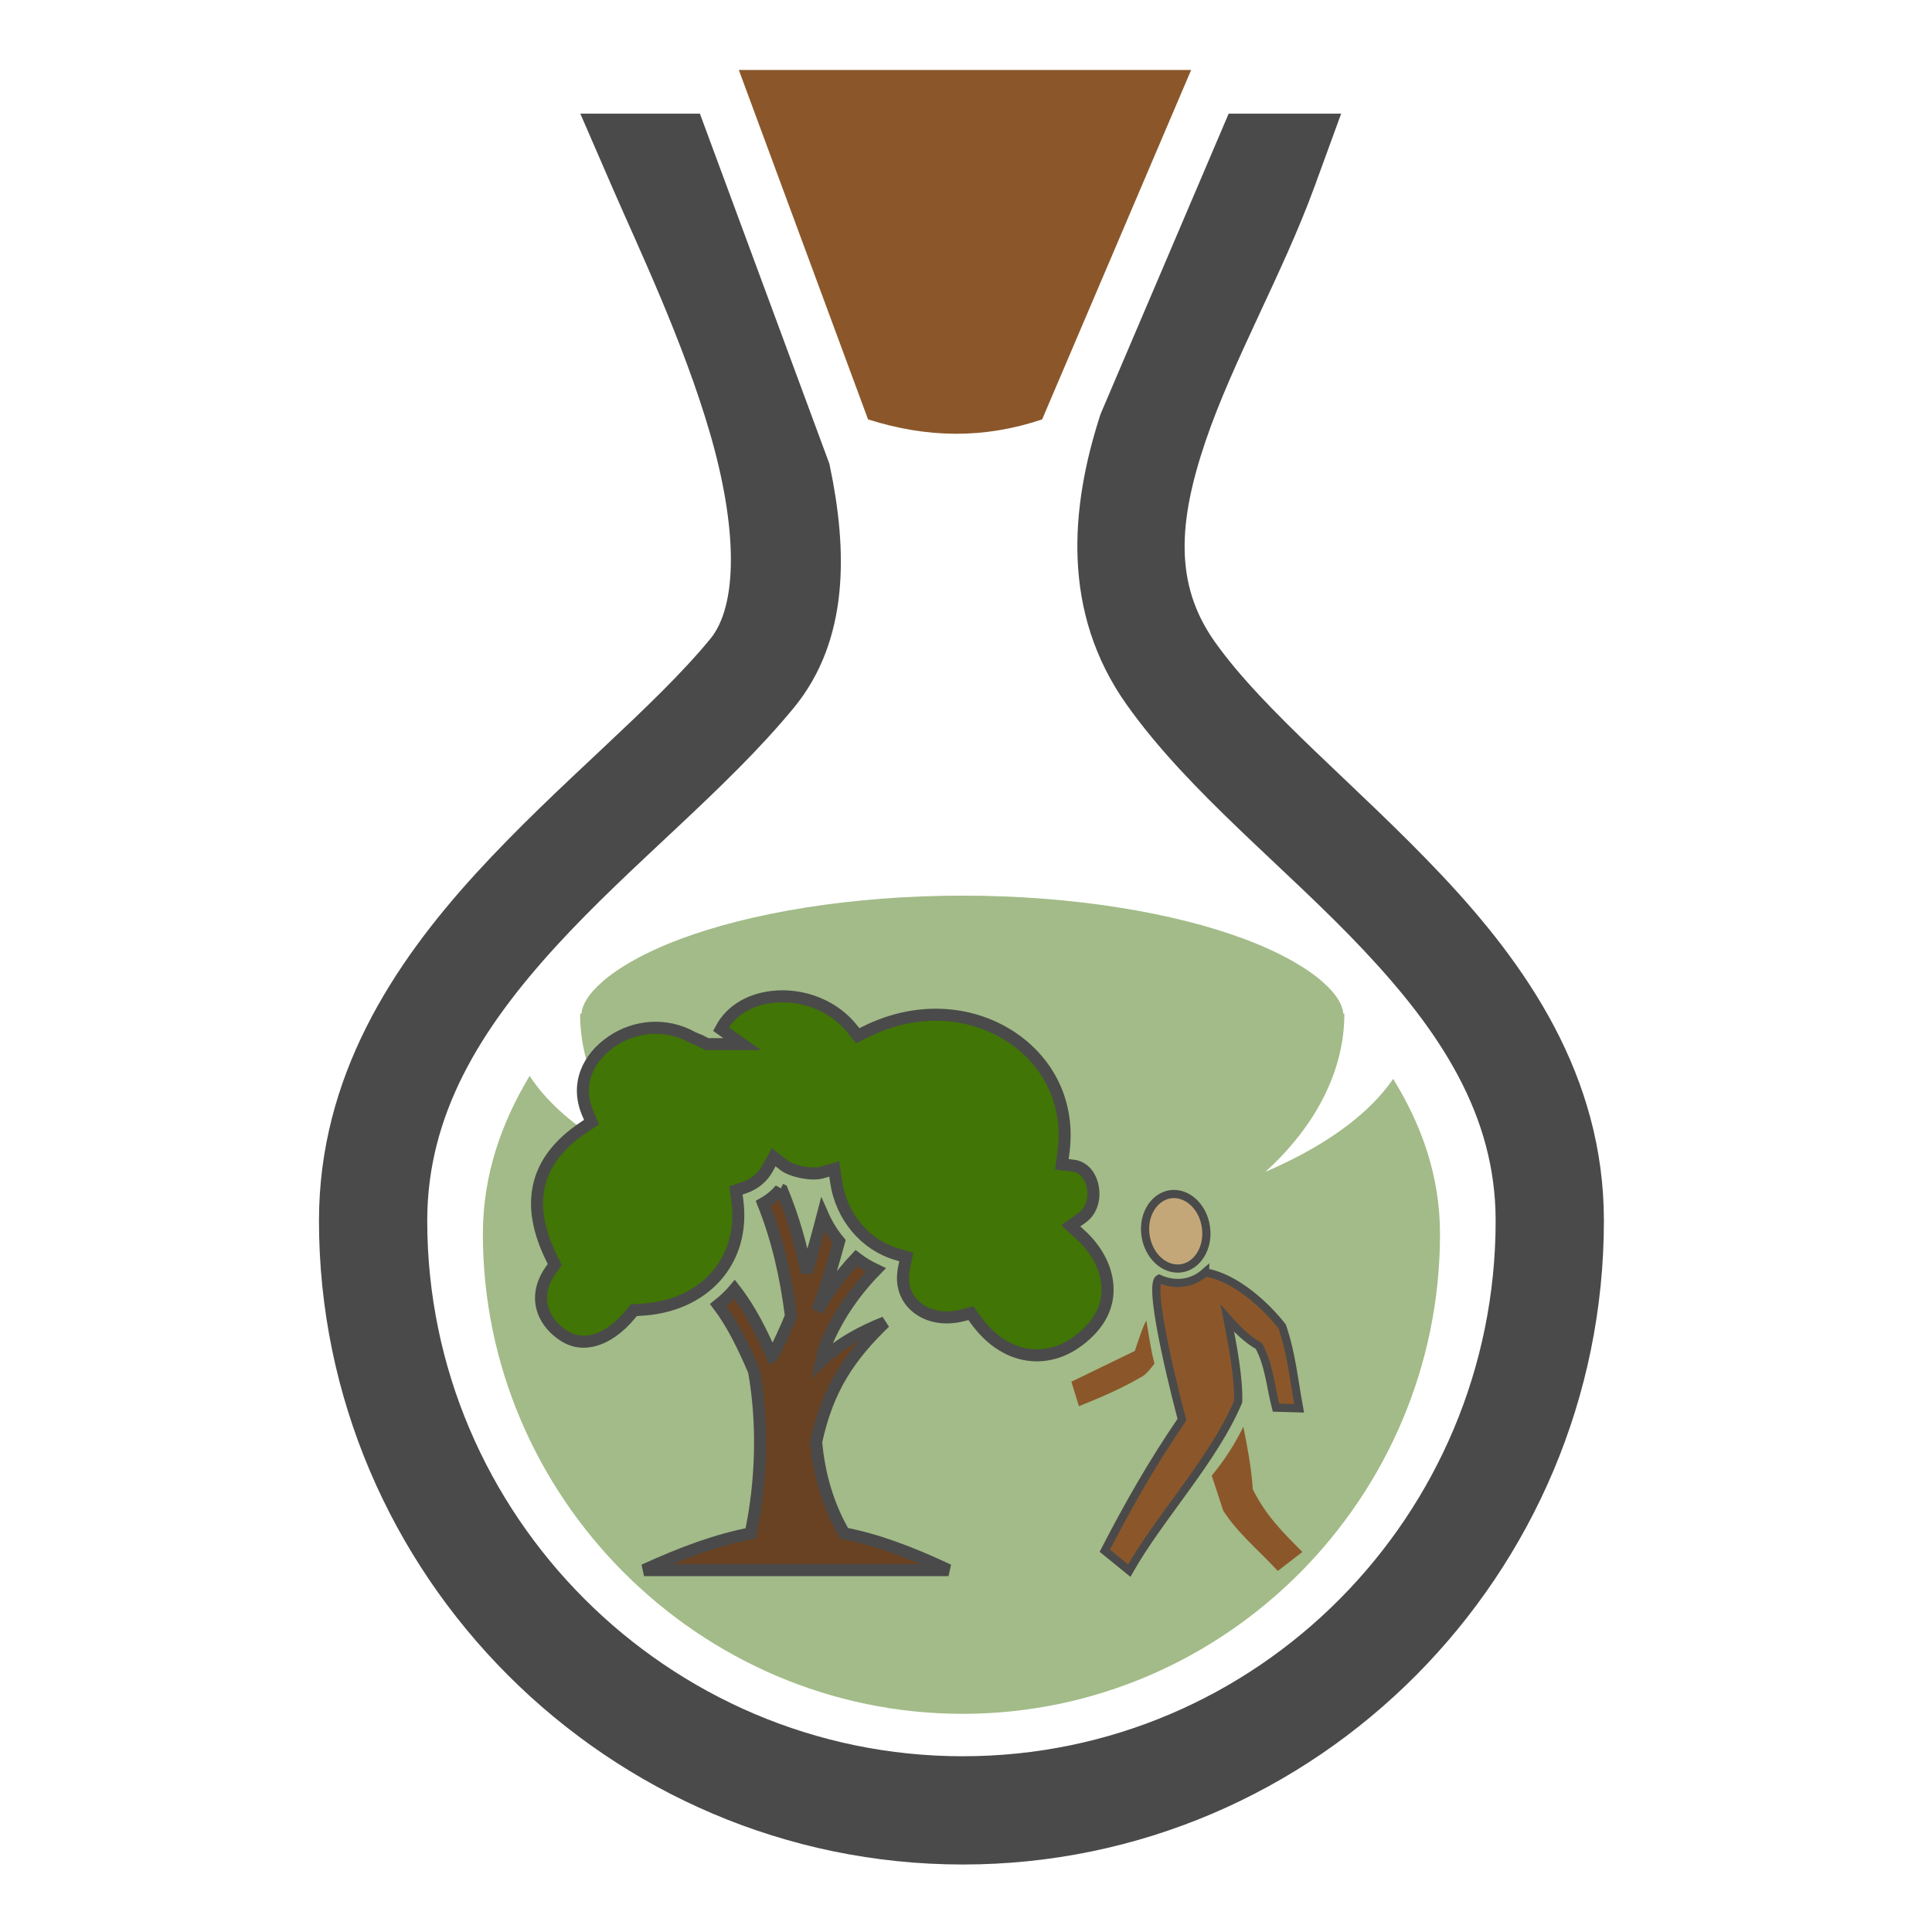 <?xml version="1.0" encoding="UTF-8" standalone="no"?>
<svg
   xmlns:dc="http://purl.org/dc/elements/1.1/"
   xmlns:cc="http://creativecommons.org/ns#"
   xmlns:rdf="http://www.w3.org/1999/02/22-rdf-syntax-ns#"
   xmlns:svg="http://www.w3.org/2000/svg"
   xmlns="http://www.w3.org/2000/svg"
   xmlns:sodipodi="http://sodipodi.sourceforge.net/DTD/sodipodi-0.dtd"
   xmlns:inkscape="http://www.inkscape.org/namespaces/inkscape"
   viewBox="0 0 512 512"
   style="height: 64px; width: 64px;"
   version="1.1"
   id="svg12"
   sodipodi:docname="potion-marche-sylvestre.svg"
   inkscape:version="0.92.3 (2405546, 2018-03-11)"
   inkscape:export-filename="/home/plic/Téléchargements/potion-marche-sylvestre.png"
   inkscape:export-xdpi="24"
   inkscape:export-ydpi="24">
  <defs
     id="defs16" />
  <sodipodi:namedview
     pagecolor="#ffffff"
     bordercolor="#666666"
     borderopacity="1"
     objecttolerance="10"
     gridtolerance="10"
     guidetolerance="10"
     inkscape:pageopacity="0"
     inkscape:pageshadow="2"
     inkscape:window-width="1282"
     inkscape:window-height="672"
     id="namedview14"
     showgrid="false"
     inkscape:zoom="0.95898438"
     inkscape:cx="494.7943"
     inkscape:cy="256"
     inkscape:window-x="2552"
     inkscape:window-y="368"
     inkscape:window-maximized="0"
     inkscape:current-layer="svg12" />
  <g
     class=""
     transform="translate(0,0)"
     style="touch-action: none;"
     id="g10">
    <g
       transform="translate(512, 0) scale(-1, 1) rotate(0, 256, 256)"
       id="g8">
      <path
         d="M196.336 18.547L235.822 111.145C251.25 116.335 266.288 116.105 281.957 111.148L316.203 18.548L196.336 18.548Z"
         class=""
         fill="#8b572a"
         fill-opacity="1"
         id="path2" />
      <path
         d="M163.73 35.12L168.31 47.67C176.595 70.375 189.89 93.59 197.268 115.354C204.644 137.118 206.368 155.736 194.128 173C180.448 192.295 155.54 212.036 133.506 235.426C111.472 258.816 91.95 286.95 91.95 323.506C91.95 414.502 165.813 489.113 256.86 489.113C347.906 489.113 422.467 414.551 422.467 323.506C422.467 287.153 403.834 258.531 382.121 234.779C360.409 211.027 335.274 191.207 319.891 172.474C310.711 161.298 311.808 138.338 319.011 113.526C326.213 88.714 338.276 63.489 344.919 48.186L350.589 35.12L330 35.12L297.018 124.307C292.39 146.27 292.218 168.227 305.448 184.337C322.942 205.639 348.034 225.189 368.328 247.389C388.623 269.587 403.778 293.496 403.778 323.505C403.778 404.357 337.714 470.425 256.858 470.425C176.005 470.425 110.638 404.41 110.638 323.505C110.638 293.557 126.392 270.23 147.108 248.239C167.828 226.249 193.148 206.689 209.371 183.809C225.455 161.124 223.323 135.209 215.661 111.505L191.399 54.612C191.283 54.347 191.157 54.074 191.042 53.81L191.059 53.81L183.089 35.12L163.73 35.12Z"
         class=""
         fill="#4a4a4a"
         fill-opacity="1"
         stroke="#4a4a4a"
         stroke-opacity="1"
         stroke-width="10"
         id="path4" />
      <path
         d="M256.955 237.354C227.429 237.354 200.711 241.929 182.203 248.854C172.949 252.316 165.789 256.404 161.471 260.224C157.543 263.7 156.208 266.427 155.997 268.644L155.73 268.644C155.73 283.991 163.538 298.634 176.646 310.531C176.141 310.314 175.621 310.104 175.123 309.881C164.396 305.101 155.441 299.503 148.736 292.929C146.506 290.742 144.496 288.397 142.799 285.909C135.319 298.049 130.384 311.497 130.384 327.049C130.384 396.819 187.129 454.181 256.901 454.181C326.673 454.181 384.031 396.821 384.031 327.051C384.031 311.328 379.108 297.567 371.641 285.121C369.839 287.903 367.641 290.511 365.175 292.929C358.47 299.503 349.515 305.099 338.788 309.882C338.344 310.08 337.88 310.267 337.432 310.462C350.492 298.577 358.269 283.962 358.269 268.645L357.915 268.645C357.705 266.429 356.369 263.702 352.44 260.227C348.123 256.407 340.963 252.317 331.71 248.857C313.2 241.931 286.48 237.357 256.955 237.357Z"
         class="selected"
         fill="#a2bb88"
         fill-opacity="1"
         id="path6" />
    </g>
  </g>
  <g
     id="g834"
     class=""
     transform="matrix(0.319,0,0,0.319,136.334,257.426)">
    <g
       id="g832">
      <path
         id="path828"
         class=""
         d="m 222.156,20.72 c -1.423,0.01 -2.843,0.065 -4.25,0.155 -20.084,1.29 -37.527,10.342 -46.375,27.03 l 17.626,12.532 H 159.845 C 149.512,55.181 160.257,60.171 148.47,55.157 125.312,42.039 99.683,45.517 81.22,57.969 61.158,71.496 50.486,93.775 60.97,118.062 l 3.093,7.156 -6.47,4.31 C 36.158,143.888 24.596,159.921 20.469,177.654 16.34,195.39 19.65,215.64 31,238.5 l 2.47,5.03 -3.25,4.564 c -13.796,19.38 -8.88,38.668 5.968,51.03 10.043,8.364 19.48,9.982 29.656,7.407 10.177,-2.574 21.15,-10.15 30.72,-21.874 l 2.655,-3.25 4.155,-0.187 c 27.728,-1.2 49.69,-11.635 63.97,-27.72 14.28,-16.085 21.22,-37.98 17.718,-63.906 L 184.03,182 l 7.25,-2.5 c 8.066,-2.768 14.73,-8.15 18.814,-15.53 l 5.28,-9.564 8.626,6.72 c 6.39,4.976 22.988,8.397 31.375,5.968 l 10.28,-2.97 1.564,10.595 c 4.3,29.362 24.393,52.534 50.06,60.155 l 8.25,2.438 -1.75,8.437 c -3.162,14.99 1.497,26.075 10.44,33.406 8.94,7.332 22.793,10.683 38.75,6.438 l 6.217,-1.656 3.782,5.25 c 13.513,18.845 29.945,28.087 46.342,29.562 16.398,1.475 33.29,-4.745 48.032,-19.594 12.624,-12.716 16.654,-26.51 15.062,-40.437 -1.59,-13.93 -9.318,-28.12 -21.75,-39.533 l -8.5,-7.812 9.406,-6.688 c 7.878,-5.6 10.74,-15.92 8.907,-25.5 -1.833,-9.58 -7.527,-16.677 -16.345,-17.78 l -9.375,-1.157 1.28,-9.375 C 461.869,108.306 442.407,73.225 410.685,53.217 378.962,33.207 335.012,28.731 291.903,50.122 l -6.72,3.344 -4.717,-5.876 C 267.002,30.794 246.443,21.822 226.433,20.808 c -1.43,-0.072 -2.857,-0.104 -4.28,-0.093 z"
         inkscape:connector-curvature="0"
         style="fill:#417505;fill-opacity:1;stroke:#4a4a4a;stroke-width:10;stroke-opacity:1" />
      <path
         id="path830"
         class="selected"
         d="m 220.936,181.03 c -4.003,4.804 -8.867,8.724 -14.25,11.782 11.968,29.99 18.83,60.783 23.033,93.532 -4.555,11.237 -9.676,22.38 -15.5,33.437 l -0.157,0.064 c -8.54,-19.537 -18.073,-38.957 -31.188,-55.75 -0.51,0.607 -1.035,1.218 -1.563,1.812 -3.628,4.088 -7.652,7.838 -12,11.25 12.034,15.867 21.048,34.83 29.72,54.938 7.724,43.39 6.386,91.267 -2.782,134.812 -26.727,5.073 -55.198,15.22 -88.594,30.5 h 252.938 c -32.428,-15.282 -60.268,-25.46 -86.688,-30.53 -13.95,-24.116 -21.036,-50.13 -23.25,-76 9.692,-45.174 28.504,-71.692 57,-99.282 -19.276,7.68 -37.422,17.31 -52.687,31.937 0.702,-3.41 1.488,-6.766 2.31,-10.092 9.476,-24.123 23.87,-45.82 42.94,-65.407 -5.784,-2.705 -11.25,-5.994 -16.283,-9.874 -12.71,13.552 -23.555,28.128 -32.312,43.78 7.156,-19.187 12.88,-38.422 18.063,-57.592 -5.443,-6.556 -10.03,-13.933 -13.563,-21.938 -4.167,16.03 -8.512,31.946 -13.5,47.72 -4.637,-23.334 -11.12,-46.08 -20.375,-68.47 -0.438,-0.204 -0.88,-0.41 -1.313,-0.625 z"
         inkscape:connector-curvature="0"
         style="fill:#684222;fill-opacity:1;stroke:#4a4a4a;stroke-width:10;stroke-opacity:1" />
    </g>
  </g>
  <g
     id="g875"
     class=""
     transform="matrix(-0.217,0,0,0.217,370.098,310.811)">
    <g
       id="g873">
      <path
         id="path865"
         class=""
         d="m 271.9,25.85 c -18.4,0 -36,16.73 -39.2,40.97 -3.4,25.83 11.3,47.48 30.9,49.88 19.7,2.4 39.5,-14.9 43,-40.77 3.5,-25.86 -11.5,-47.43 -31,-49.85 -1.2,-0.15 -2.5,-0.23 -3.7,-0.23 z"
         inkscape:connector-curvature="0"
         style="fill:#c4a779;fill-opacity:1;stroke:#4a4a4a;stroke-width:10;stroke-opacity:1" />
      <path
         id="path867"
         class="selected"
         d="m 233.7,121.6 c -38,6.3 -75.2,41.9 -94,66 -11.5,33.4 -14.5,66.7 -20.7,100 l 28.2,-0.8 c 6.6,-25.2 8.2,-51.9 21,-75.4 14.8,-8.2 26.9,-20.6 38.4,-33.8 -6.4,32.9 -14,72.3 -13.2,101.8 29.8,70.9 95.7,140.4 133,206.4 l 29.9,-24.3 C 327.5,405.8 298.8,355.1 262,301.3 c 2.1,-7.1 43.3,-163.5 28,-171.9 -20.2,9 -40.9,6 -56.3,-7.8 z"
         inkscape:connector-curvature="0"
         style="fill:#8b572a;fill-opacity:1;stroke:#4a4a4a;stroke-width:10;stroke-opacity:1" />
      <path
         id="path869"
         class=""
         d="m 305.6,180.2 c -3.1,17.8 -5.3,35.1 -10,52.8 4.5,5.4 7.5,10.5 14.3,15.3 26,15.3 52,26.3 78,36.7 l 9.2,-29.9 -77.5,-37.6 c -4.3,-12.5 -7.9,-25.2 -14,-37.3 z"
         inkscape:connector-curvature="0"
         style="fill:#8b572a;fill-opacity:1" />
      <path
         id="path871"
         class=""
         d="m 187.1,310.1 c -5.1,25 -9.8,50.2 -11.6,76.5 -15.9,31.7 -35.7,51.6 -60.5,76.4 l 30,23.2 c 23.1,-25 49.9,-47 66.7,-73.8 l 14,-42.6 C 210,350.8 197.3,331 187.1,310.1 Z"
         inkscape:connector-curvature="0"
         style="fill:#8b572a;fill-opacity:1" />
    </g>
  </g>
</svg>
